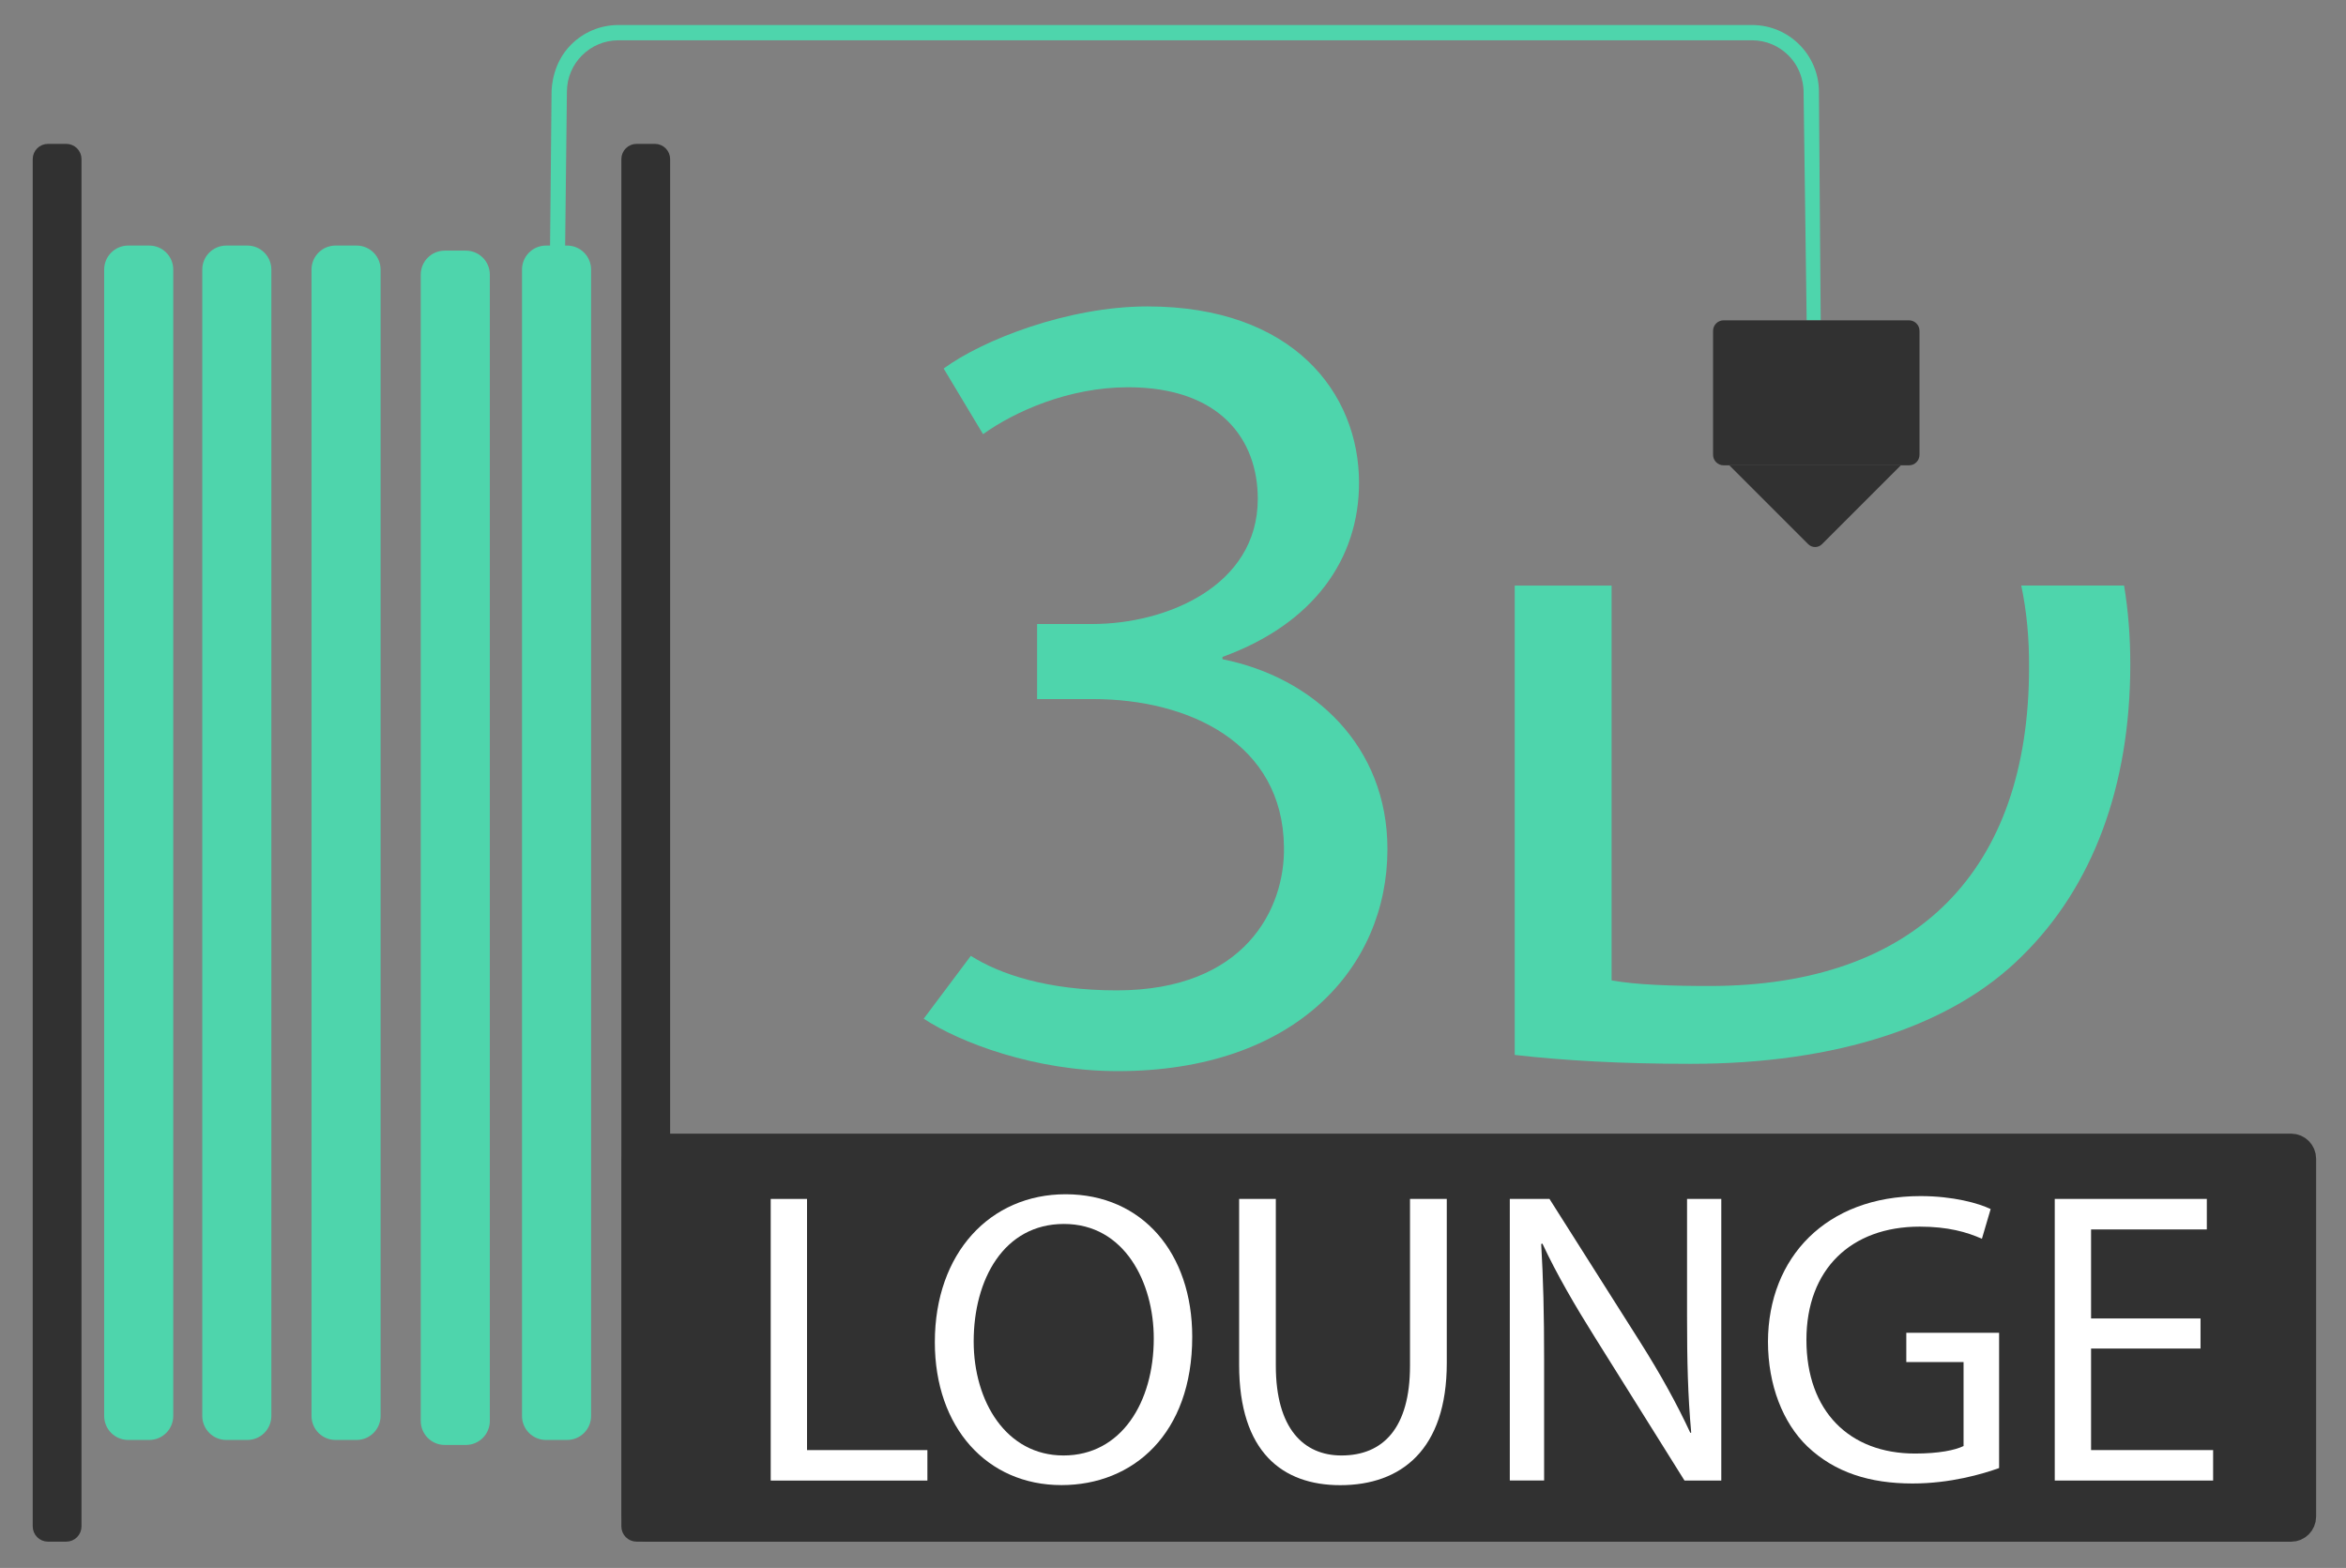 <?xml version="1.0" encoding="utf-8"?>
<!-- Generator: Adobe Illustrator 25.4.1, SVG Export Plug-In . SVG Version: 6.00 Build 0)  -->
<svg version="1.1" id="Layer_1" xmlns="http://www.w3.org/2000/svg" xmlns:xlink="http://www.w3.org/1999/xlink" x="0px" y="0px"
	 viewBox="0 0 305.61 204.26" style="enable-background:new 0 0 305.61 204.26;" xml:space="preserve">
<rect x="0" y="0" width="305.61" height="204.26" fill="#808080" stroke="none"/>
<style type="text/css">
	.st0{fill:#313131;stroke:#313131;stroke-width:4.393;stroke-miterlimit:10;}
	.st1{fill:#4ED5AC;}
	.st2{fill:#FFFFFF;}
	.st3{fill:#313131;stroke:#313131;stroke-width:1.294;stroke-miterlimit:10;}
	.st4{fill:#313131;}
	.st5{fill:#35C479;}
</style>
<path class="st0" d="M298.45,198.65H84.28c-0.59,0-1.07-0.48-1.07-1.07v-46.63c0-0.59,0.48-1.07,1.07-1.07h214.17
	c0.59,0,1.07,0.48,1.07,1.07v46.63C299.52,198.17,299.04,198.65,298.45,198.65z"/>
<path class="st1" d="M126.47,124.52c3.71,2.37,9.96,4.5,19,4.5c16.75,0,21.94-10.67,21.79-18.68c-0.15-13.49-12.3-19.27-24.9-19.27
	h-7.26v-9.78h7.26c9.49,0,21.49-4.89,21.49-16.31c0-7.71-4.89-14.53-16.9-14.53c-7.71,0-14.74,3.14-18.89,6.11l-5.13-8.55
	c5.04-3.71,16.17-8.09,26.54-8.09c18.97,0,27.57,11.27,27.57,22.98c0,9.93-5.93,18.38-17.79,22.68v0.3
	c11.86,2.37,21.49,11.27,21.49,24.75c0,15.42-12.01,28.91-35.13,28.91c-10.82,0-20.54-3.72-25.28-6.83L126.47,124.52z"/>
<g>
	<path class="st2" d="M100.39,156.19h4.74v32.72h15.68v3.97h-20.41V156.19z"/>
	<path class="st2" d="M155.31,174.15c0,12.63-7.68,19.32-17.04,19.32c-9.69,0-16.49-7.51-16.49-18.62
		c0-11.65,7.24-19.27,17.04-19.27C148.83,155.59,155.31,163.26,155.31,174.15z M126.84,174.75c0,7.84,4.25,14.86,11.7,14.86
		c7.51,0,11.76-6.91,11.76-15.24c0-7.3-3.81-14.92-11.7-14.92C130.76,159.45,126.84,166.69,126.84,174.75z"/>
	<path class="st2" d="M166.2,156.19v21.72c0,8.22,3.65,11.7,8.55,11.7c5.44,0,8.93-3.59,8.93-11.7v-21.72h4.79v21.39
		c0,11.27-5.93,15.9-13.88,15.9c-7.51,0-13.17-4.3-13.17-15.68v-21.61H166.2z"/>
	<path class="st2" d="M196.68,192.88v-36.69h5.17l11.76,18.56c2.72,4.3,4.85,8.17,6.59,11.92l0.11-0.05
		c-0.44-4.9-0.54-9.36-0.54-15.08v-15.35h4.46v36.69h-4.79l-11.65-18.62c-2.56-4.08-5.01-8.27-6.86-12.25l-0.16,0.05
		c0.27,4.63,0.38,9.04,0.38,15.13v15.68H196.68z"/>
	<path class="st2" d="M260.42,191.25c-2.12,0.76-6.31,2.01-11.27,2.01c-5.55,0-10.13-1.42-13.72-4.84
		c-3.16-3.05-5.12-7.95-5.12-13.66c0.05-10.94,7.57-18.94,19.87-18.94c4.25,0,7.57,0.93,9.14,1.69l-1.14,3.87
		c-1.96-0.87-4.41-1.58-8.11-1.58c-8.93,0-14.75,5.55-14.75,14.75c0,9.31,5.61,14.81,14.15,14.81c3.1,0,5.23-0.44,6.32-0.98v-10.94
		h-7.46v-3.81h12.09V191.25z"/>
	<path class="st2" d="M286.66,175.68H272.4v13.23h15.9v3.97h-20.63v-36.69h19.81v3.97H272.4v11.6h14.26V175.68z"/>
</g>
<path class="st3" d="M8.63,200.19H6.25c-0.74,0-1.34-0.6-1.34-1.34V20.73c0-0.74,0.6-1.34,1.34-1.34h2.38c0.74,0,1.34,0.6,1.34,1.34
	v178.12C9.97,199.59,9.37,200.19,8.63,200.19z"/>
<path class="st1" d="M19.44,187.59H16.7c-1.73,0-3.13-1.4-3.13-3.13V35.12c0-1.73,1.4-3.13,3.13-3.13h2.74
	c1.73,0,3.13,1.4,3.13,3.13v149.33C22.57,186.19,21.17,187.59,19.44,187.59z"/>
<path class="st1" d="M32.22,187.59h-2.74c-1.73,0-3.13-1.4-3.13-3.13V35.12c0-1.73,1.4-3.13,3.13-3.13h2.74
	c1.73,0,3.13,1.4,3.13,3.13v149.33C35.35,186.19,33.95,187.59,32.22,187.59z"/>
<path class="st1" d="M46.45,187.59h-2.74c-1.73,0-3.13-1.4-3.13-3.13V35.12c0-1.73,1.4-3.13,3.13-3.13h2.74
	c1.73,0,3.13,1.4,3.13,3.13v149.33C49.58,186.19,48.18,187.59,46.45,187.59z"/>
<path class="st1" d="M60.68,188.24h-2.74c-1.73,0-3.13-1.4-3.13-3.13V35.78c0-1.73,1.4-3.13,3.13-3.13h2.74
	c1.73,0,3.13,1.4,3.13,3.13v149.33C63.81,186.84,62.41,188.24,60.68,188.24z"/>
<path class="st1" d="M73.87,187.59h-2.74c-1.73,0-3.13-1.4-3.13-3.13V35.12c0-1.73,1.4-3.13,3.13-3.13h2.74
	c1.73,0,3.13,1.4,3.13,3.13v149.33C77.01,186.19,75.6,187.59,73.87,187.59z"/>
<path class="st3" d="M85.31,200.19h-2.38c-0.74,0-1.34-0.6-1.34-1.34V20.73c0-0.74,0.6-1.34,1.34-1.34h2.38
	c0.74,0,1.34,0.6,1.34,1.34v178.12C86.65,199.59,86.05,200.19,85.31,200.19z"/>
<path class="st1" d="M236.95,11.96c0.08,9.92,0.15,19.85,0.23,29.77c-0.61,0-1.22,0-1.83,0c-0.13-9.92-0.27-19.85-0.4-29.77
	c0-0.45-0.05-2.82-1.97-4.74c-1.22-1.22-2.89-1.97-4.74-1.97H80.56c-3.7,0-6.71,3.01-6.71,6.71c-0.09,7.82-0.18,15.64-0.27,23.46
	c-0.65,0.03-1.3,0.07-1.96,0.1c0.08-7.85,0.15-15.71,0.23-23.56c0.02-0.73,0.18-3.78,2.55-6.15c1.58-1.58,3.75-2.55,6.15-2.55
	h147.68C233.04,3.25,236.95,7.16,236.95,11.96z"/>
<g>
	<path class="st4" d="M247.62,60.62l-10.27,10.27c-0.5,0.5-1.3,0.5-1.8,0l-10.27-10.27"/>
	<path class="st4" d="M248.68,60.62h-24.15c-0.75,0-1.37-0.61-1.37-1.37V43.1c0-0.75,0.61-1.37,1.37-1.37h24.15
		c0.75,0,1.37,0.61,1.37,1.37v16.15C250.05,60.01,249.43,60.62,248.68,60.62z"/>
</g>
<path class="st5" d="M35.22-61.04"/>
<path class="st5" d="M197.33,86.09"/>
<path class="st1" d="M263.31,76.3c0.7,3.32,1.04,6.88,1.01,10.68c0,26.39-14.65,41.47-41.62,41.47c-4.93,0-9.57-0.15-12.76-0.73
	c0-13.88,0-27.77,0-41.65c0-3.26,0-6.52,0-9.78h-12.62v61.14c6.38,0.73,13.92,1.16,22.91,1.16c19,0,34.08-4.93,43.21-14.07
	c9.14-8.99,14.07-22.04,14.07-37.99c0-3.66-0.28-7.06-0.81-10.25H263.31z"/>
</svg>
